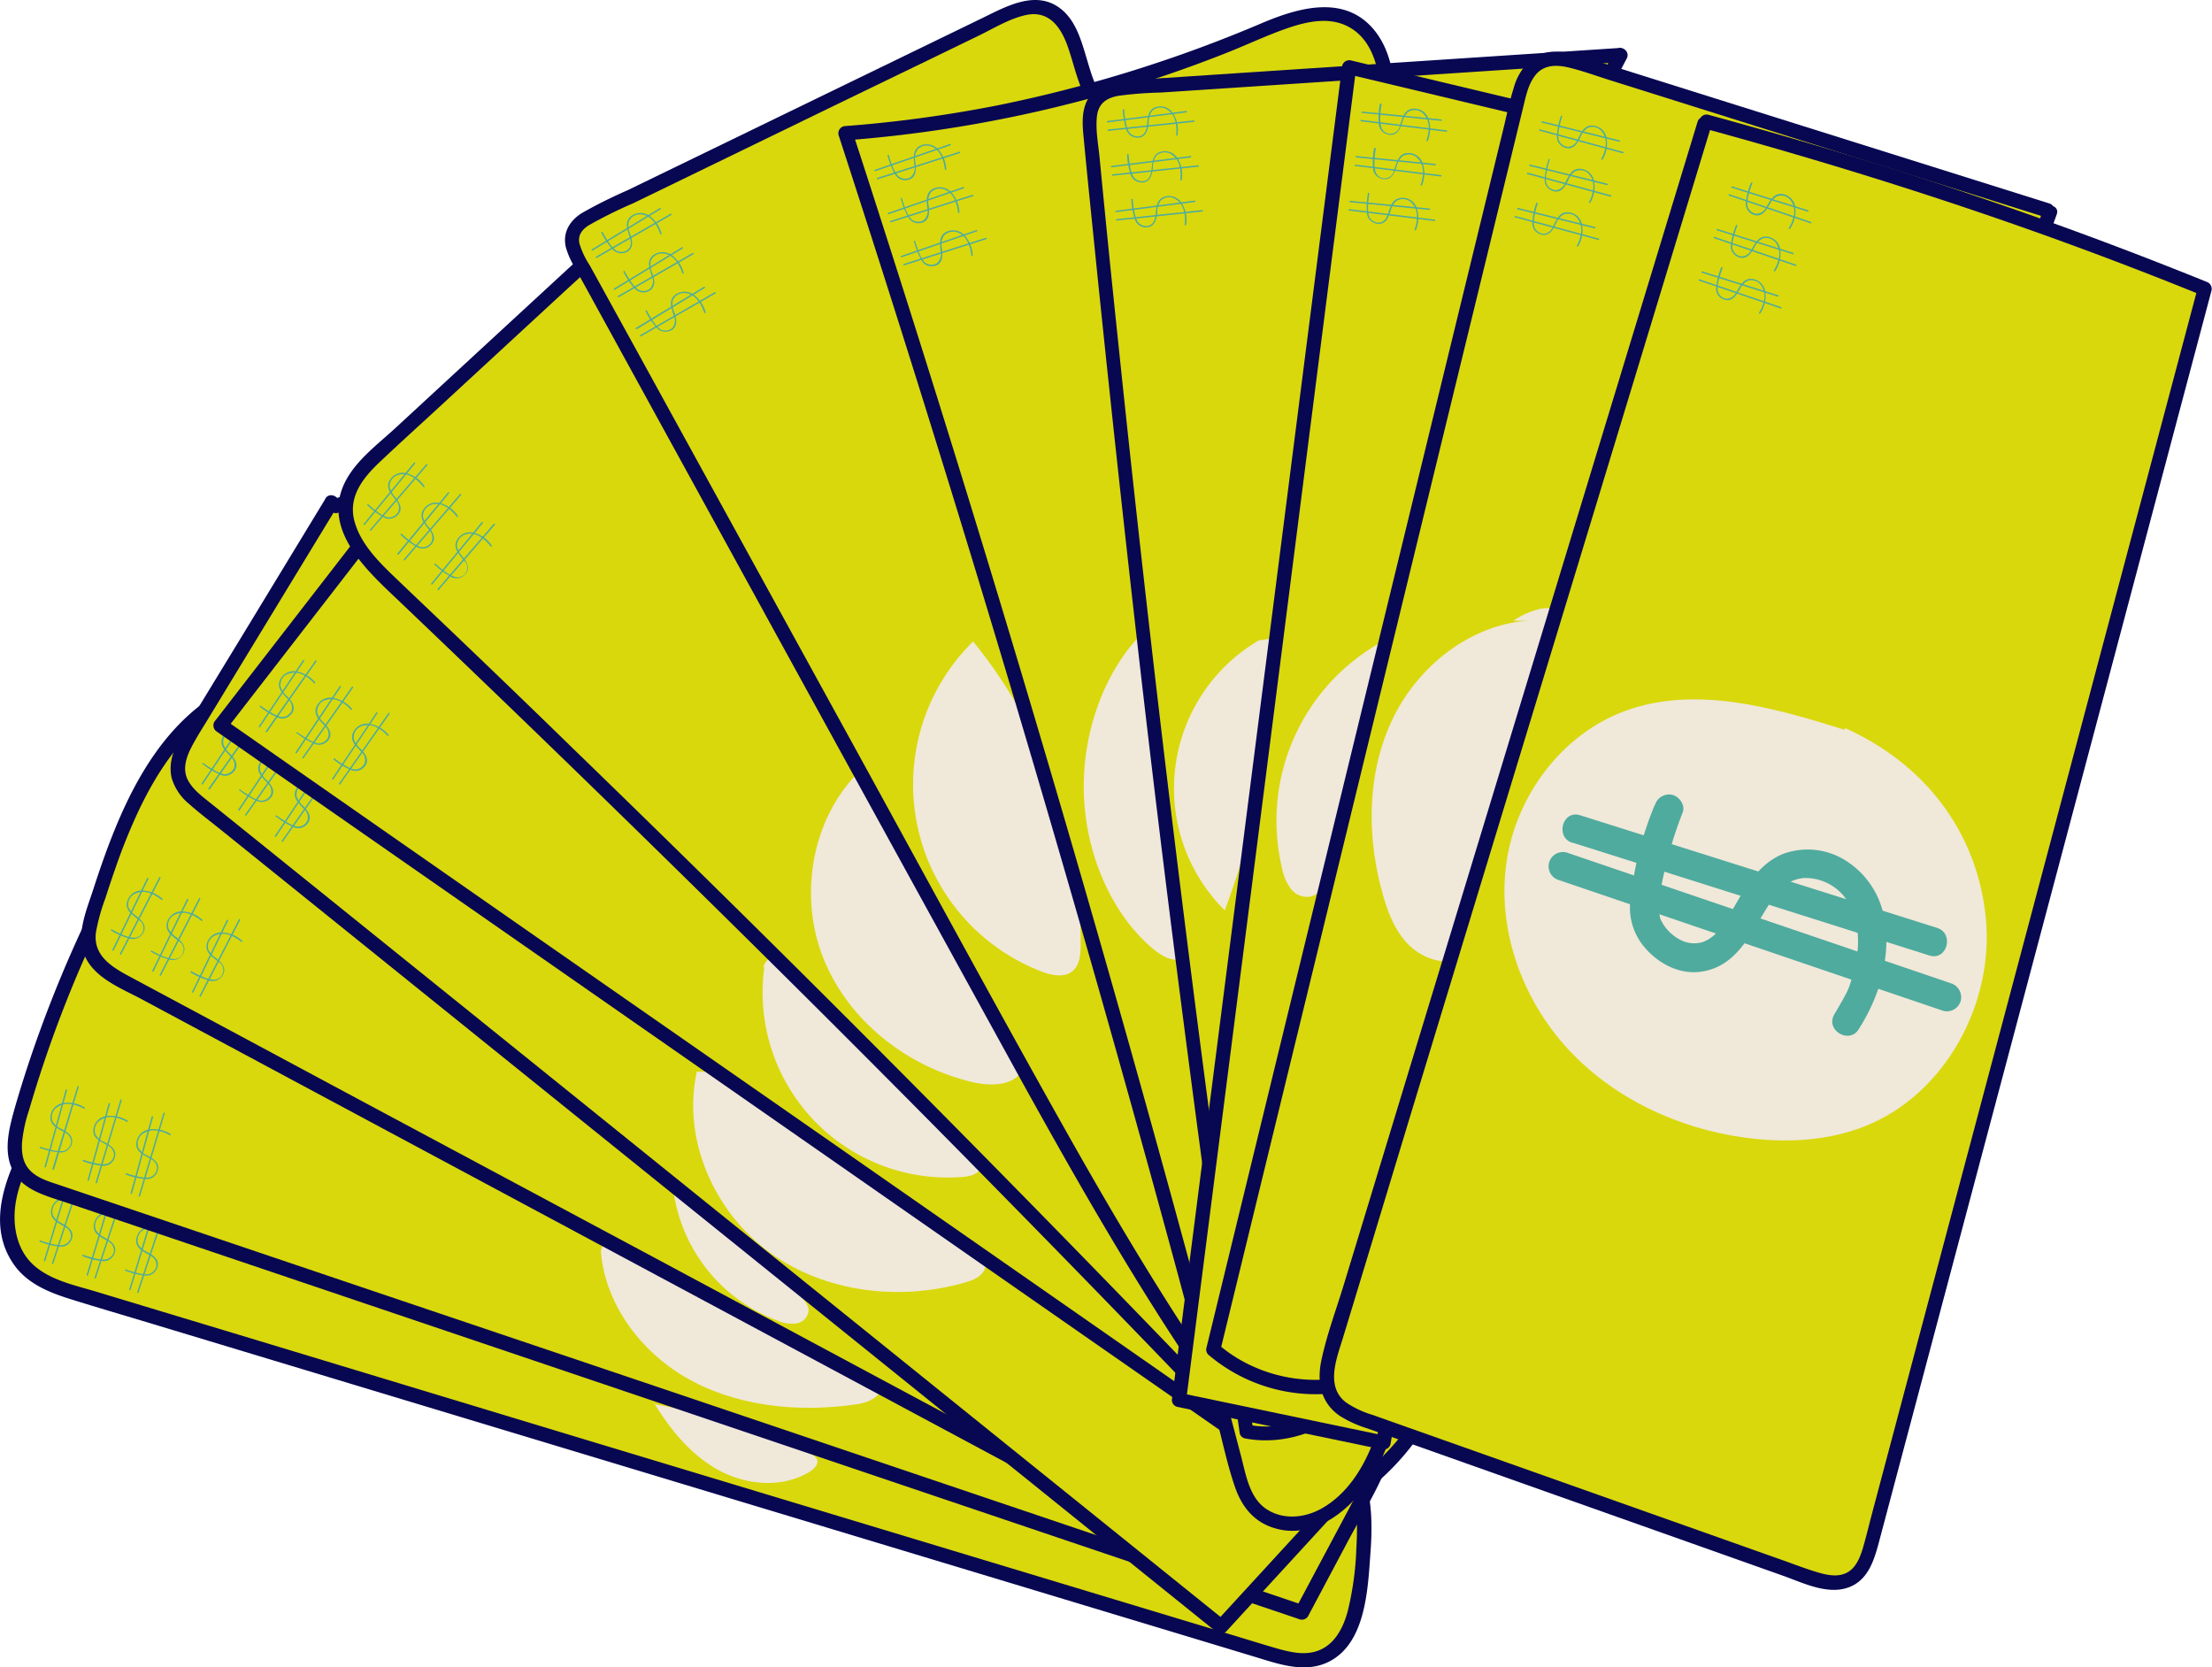 <svg xmlns="http://www.w3.org/2000/svg" viewBox="0 0 463.64 349.42"><defs><style>.cls-1{fill:#d9d80c;}.cls-2{fill:#080752;}.cls-3{fill:#f0e8d9;}.cls-4{fill:#4eab9e;}</style></defs><title>Asset 13</title><g id="Layer_2" data-name="Layer 2"><g id="Money"><g id="Bills_-_Green" data-name="Bills - Green"><path class="cls-1" d="M7.93,237.12c-2.49,4.46-5,9-6,14s-.19,10.64,3.29,14.37c2.92,3.12,7.2,4.47,11.28,5.71l102.56,31,146.72,44.31c3.58,1.08,7.46,2.16,11,.88,6.1-2.22,7.73-9.94,8.43-16.4.86-8,1.65-16.43-1.73-23.71-4-8.65-13-13.71-21.37-18.21C203.51,257.65,144.19,226,79.76,209.61,65.46,206,50.33,203.14,36.08,207S8.86,223.1,9,237.85"/><path class="cls-2" d="M6.63,236.36C2,244.73-3.45,255.9,2.88,265c2.78,4,7.27,5.84,11.75,7.25,5.78,1.81,11.61,3.51,17.41,5.26l71,21.44,70.87,21.4,70.93,21.42,17.86,5.4c5.06,1.52,10.74,3.68,15.84,1.12,7.81-3.93,8.17-15.44,8.72-22.94.39-5.32.36-10.83-1.34-15.94a27.67,27.67,0,0,0-7.76-11.61,62.68,62.68,0,0,0-11.83-8.12c-4.8-2.67-9.69-5.22-14.54-7.81-20.2-10.8-40.47-21.48-61.08-31.48s-41.53-19.27-63-27.23c-10.68-4-21.49-7.6-32.43-10.8-11.12-3.26-22.42-6.43-33.93-7.93-10.7-1.39-22-1.07-32,3.41-8,3.58-15.23,9.83-19,17.8a28.38,28.38,0,0,0-2.86,12.26,1.5,1.5,0,0,0,3,0c0-8.63,4.68-16.28,11.15-21.72,7.52-6.32,17-9.1,26.76-9.45,11.29-.4,22.42,2.14,33.28,5,10.61,2.75,21.12,5.93,31.5,9.46A618.49,618.49,0,0,1,174.5,246c20,9.26,39.61,19.3,59.09,29.58q14.47,7.65,28.9,15.41c7.85,4.24,16.69,9.29,20.11,18.05,1.93,4.94,2,10.32,1.69,15.54a64,64,0,0,1-1.81,13.15c-1,3.7-3,7.53-7.08,8.51-2.64.65-5.44-.07-8-.8-2.86-.83-5.7-1.72-8.54-2.58l-68.22-20.6-68.49-20.68L54.16,281l-34-10.27c-4.54-1.37-9.86-2.43-13.39-5.83-3.31-3.19-4.17-8.14-3.52-12.54.77-5.23,3.45-9.94,6-14.49.94-1.69-1.65-3.21-2.59-1.52Z"/><path class="cls-3" d="M136.9,293.72c3.44,5.76,7.82,11.19,13.71,14.41s13.51,3.84,19.2.28c.92-.58,1.88-1.64,1.4-2.61a2.39,2.39,0,0,0-1.21-1,125.52,125.52,0,0,0-32.83-10.48"/><path class="cls-4" d="M26.27,266.33a14.67,14.67,0,0,0,4,1,2.4,2.4,0,0,0,1.64-.3,2.62,2.62,0,0,0,1.18-1.83c.16-1.52-1.31-2.25-2.42-2.89A3.6,3.6,0,0,1,29,260.83a2.51,2.51,0,0,1,.71-2.79,4,4,0,0,1,3.46-.74,7.9,7.9,0,0,1,2.43,1,.15.15,0,0,0,.15-.26,6.58,6.58,0,0,0-4.59-1,3.14,3.14,0,0,0-2.62,3.3c.2,1.56,1.81,2.12,3,2.86a2.16,2.16,0,0,1,1.24,2.11,2.19,2.19,0,0,1-1.81,1.78,7.57,7.57,0,0,1-2.45-.35,17.49,17.49,0,0,1-2.13-.66c-.18-.07-.26.22-.08.29Z"/><path class="cls-4" d="M29.05,270.89l5.62-17.14c.06-.18-.23-.26-.29-.08l-5.62,17.14c-.06.18.23.26.29.08Z"/><path class="cls-4" d="M27.38,270.32l4.82-15.93a.15.15,0,0,0-.29-.08l-4.82,15.93c-.06.18.23.26.29.08Z"/><path class="cls-4" d="M8.39,260.27a15.15,15.15,0,0,0,4,1A2.45,2.45,0,0,0,14,261a2.62,2.62,0,0,0,1.18-1.83c.16-1.52-1.31-2.26-2.41-2.89a3.68,3.68,0,0,1-1.64-1.48,2.54,2.54,0,0,1,.71-2.8,4,4,0,0,1,3.46-.73,7.9,7.9,0,0,1,2.43,1c.17.09.32-.17.15-.26a6.52,6.52,0,0,0-4.58-1,3.13,3.13,0,0,0-2.62,3.3c.2,1.56,1.8,2.12,2.95,2.86a2.15,2.15,0,0,1,1.24,2.11A2.19,2.19,0,0,1,13.05,261a7.85,7.85,0,0,1-2.45-.35A17.49,17.49,0,0,1,8.47,260c-.18-.07-.26.22-.08.29Z"/><path class="cls-4" d="M11.17,264.83l5.62-17.14a.15.15,0,0,0-.29-.08l-5.61,17.14c-.06.18.22.26.28.08Z"/><path class="cls-4" d="M9.5,264.25l4.83-15.93a.15.15,0,0,0-.29-.08L9.21,264.17a.15.15,0,0,0,.29.08Z"/><path class="cls-4" d="M17.33,263.3a14.67,14.67,0,0,0,4,1,2.39,2.39,0,0,0,1.64-.3,2.62,2.62,0,0,0,1.18-1.83c.16-1.52-1.31-2.25-2.42-2.89a3.66,3.66,0,0,1-1.63-1.48,2.52,2.52,0,0,1,.71-2.79,4,4,0,0,1,3.46-.74,7.9,7.9,0,0,1,2.43,1,.15.15,0,0,0,.15-.26,6.52,6.52,0,0,0-4.58-1,3.14,3.14,0,0,0-2.63,3.3c.2,1.56,1.81,2.12,3,2.86a2.15,2.15,0,0,1,1.24,2.11A2.19,2.19,0,0,1,22,264a7.85,7.85,0,0,1-2.45-.35,17.49,17.49,0,0,1-2.13-.66c-.18-.07-.26.22-.08.29Z"/><path class="cls-4" d="M20.11,267.86l5.62-17.14c.06-.19-.23-.26-.29-.08l-5.62,17.14c-.06.18.23.26.29.08Z"/><path class="cls-4" d="M18.44,267.29l4.82-15.94c.06-.18-.23-.26-.29-.08l-4.82,15.94c-.06.18.23.26.29.08Z"/><path class="cls-1" d="M22.67,186.84A262.26,262.26,0,0,0,4.25,233.62c-1.19,4.14-2.12,9.06.64,12.37,1.59,1.91,4.08,2.79,6.44,3.59L272.88,338l14.66-27.56c1.29-2.43,2.62-5,2.37-7.78-.41-4.55-4.86-7.5-8.86-9.73-60.42-33.72-124-61.29-187.53-88.8-22.41-9.72-46.06-19.64-70.38-17.26"/><path class="cls-2" d="M21.37,186.09A268.53,268.53,0,0,0,8.24,216.41q-2.78,7.68-5.06,15.52C2,236.14.62,241,2.59,245.15c2.08,4.41,7.39,5.56,11.59,7l16.75,5.66,33.5,11.32,66.47,22.46,66.74,22.55,66.74,22.55,8.11,2.74a1.51,1.51,0,0,0,1.69-.69l8.26-15.54c2.63-4.95,5.66-9.85,7.86-15,1.89-4.45,1.21-8.8-2.27-12.21s-7.91-5.32-12-7.55c-19.67-10.82-39.68-21-59.89-30.78S175.53,238.49,155,229.35s-41.11-18.07-61.72-27c-19.73-8.54-40.38-17.27-62.25-17.4q-4,0-7.91.36c-1.9.18-1.92,3.18,0,3,21.51-2,42.29,5.45,61.78,13.68C105,210.5,125,219.33,145,228.16s39.84,17.83,59.55,27.2,39.38,19.17,58.69,29.5q7.13,3.81,14.19,7.72c3.6,2,8.27,4,10.29,7.83,1.19,2.24.71,4.68-.29,6.89-1.13,2.51-2.55,4.91-3.84,7.34l-8,15-4,7.51,1.69-.69-65.11-22-65.12-22L77.66,270.41l-65.12-22c-2.13-.72-4.51-1.37-6.15-3s-1.9-3.81-1.77-5.95a30.5,30.5,0,0,1,1.45-6.73c.78-2.66,1.59-5.3,2.45-7.93a259.7,259.7,0,0,1,11.91-30c1.14-2.43,2.32-4.83,3.53-7.22.88-1.72-1.71-3.24-2.59-1.51Z"/><path class="cls-3" d="M125.94,262.24c.91,11.65,9.07,22,19.43,27.37S168,296,179.53,294.34c2.38-.33,5.4-1.57,5.14-4-.15-1.32-1.3-2.26-2.37-3a172,172,0,0,0-55.87-26.72"/><path class="cls-4" d="M26.45,246.22a15,15,0,0,0,4,.9,2.36,2.36,0,0,0,1.71-.43,2.61,2.61,0,0,0,1-1.79c.11-1.51-1.38-2.21-2.49-2.81A3.5,3.5,0,0,1,29,240.55a2.55,2.55,0,0,1,.68-2.71,4,4,0,0,1,3.43-.82,7.68,7.68,0,0,1,2.46.91c.17.09.33-.17.16-.26a6.61,6.61,0,0,0-4.54-.92,3.15,3.15,0,0,0-2.62,3.38c.24,1.51,1.78,2.05,2.93,2.73a2.31,2.31,0,0,1,1.41,1.9,2.17,2.17,0,0,1-1.74,2.05,7.47,7.47,0,0,1-2.44-.26,18.94,18.94,0,0,1-2.2-.62c-.18-.07-.26.22-.08.29Z"/><path class="cls-4" d="M29.36,250.71l5.16-17.28a.15.15,0,1,0-.28-.08l-5.17,17.28c-.06.18.23.26.29.08Z"/><path class="cls-4" d="M27.67,250.18l4.41-16.05a.15.15,0,0,0-.29-.08l-4.41,16a.15.15,0,0,0,.29.08Z"/><path class="cls-4" d="M8.42,240.62a14.64,14.64,0,0,0,4,.9,2.27,2.27,0,0,0,1.71-.43,2.53,2.53,0,0,0,1-1.79c.11-1.51-1.38-2.2-2.49-2.81A3.41,3.41,0,0,1,11,235a2.54,2.54,0,0,1,.68-2.7,4,4,0,0,1,3.43-.83,7.92,7.92,0,0,1,2.46.91c.18.09.33-.17.16-.26a6.59,6.59,0,0,0-4.54-.91,3.14,3.14,0,0,0-2.62,3.37c.24,1.51,1.78,2.06,2.93,2.73a2.3,2.3,0,0,1,1.41,1.9,2.18,2.18,0,0,1-1.73,2.06A7.51,7.51,0,0,1,10.7,241a17.15,17.15,0,0,1-2.2-.62c-.18-.06-.26.23-.08.29Z"/><path class="cls-4" d="M11.33,245.11l5.17-17.28a.15.15,0,0,0-.29-.08L11,245a.15.15,0,0,0,.29.08Z"/><path class="cls-4" d="M9.64,244.58l4.41-16.05a.15.15,0,0,0-.29-.08L9.35,244.5a.15.15,0,0,0,.29.08Z"/><path class="cls-4" d="M17.44,243.42a14.57,14.57,0,0,0,4,.9,2.38,2.38,0,0,0,1.72-.43,2.54,2.54,0,0,0,1-1.79c.11-1.51-1.37-2.2-2.49-2.81A3.48,3.48,0,0,1,20,237.75a2.54,2.54,0,0,1,.68-2.71,4,4,0,0,1,3.43-.82,7.77,7.77,0,0,1,2.46.91c.17.09.32-.17.15-.26a6.65,6.65,0,0,0-4.54-.92,3.14,3.14,0,0,0-2.61,3.38c.23,1.51,1.78,2,2.93,2.73A2.33,2.33,0,0,1,23.9,242,2.2,2.2,0,0,1,22.16,244a7.48,7.48,0,0,1-2.44-.27,16.7,16.7,0,0,1-2.2-.62c-.18-.06-.26.23-.08.29Z"/><path class="cls-4" d="M20.34,247.91l5.17-17.28c.06-.18-.23-.26-.29-.08l-5.17,17.28a.15.15,0,0,0,.29.08Z"/><path class="cls-4" d="M18.65,247.38l4.41-16a.15.15,0,0,0-.29-.08L18.36,247.3a.15.15,0,0,0,.29.08Z"/><path class="cls-1" d="M48.63,145.35c-16.45,8.46-23.41,27.89-28.93,45.54-.84,2.68-1.68,5.57-.8,8.23,1.08,3.25,4.34,5.16,7.36,6.77L261.05,331.75c4.73-4.85,9.51-9.77,12.83-15.67s5.07-13,3.28-19.53c-1.87-6.82-7.21-12.05-12.5-16.74a305.86,305.86,0,0,0-71.81-47.49c-21.72-10.3-44.6-18-66.38-28.22s-42.82-23.26-57.83-42c-5.76-7.2-11.37-15.74-20.32-18"/><path class="cls-2" d="M47.87,144.06c-16,8.32-23.11,26.27-28.36,42.47-1.45,4.49-3.84,9.81-1.47,14.38,2.22,4.28,7.55,6.33,11.56,8.47l31.85,17.08,63.7,34.14,63.7,34.15,63.71,34.15,7.73,4.15a1.54,1.54,0,0,0,1.82-.24c7.28-7.47,15-15.61,16.86-26.3A23.34,23.34,0,0,0,277,292c-2.19-4.41-5.66-8.08-9.24-11.39a293.62,293.62,0,0,0-52.17-38c-19.61-11.34-40.5-19.76-61.45-28.23-19.93-8.06-39.87-16.57-57.64-28.84a129.43,129.43,0,0,1-22.91-19.92c-6.09-6.81-10.9-15.43-18.83-20.35a21.92,21.92,0,0,0-6-2.58,1.5,1.5,0,0,0-.79,2.9c8.78,2.27,14.1,10.59,19.42,17.27a121.28,121.28,0,0,0,21,20.46c16.4,12.65,35.18,21.59,54.2,29.54,20.69,8.66,41.77,16.36,61.63,26.89A304.4,304.4,0,0,1,257,275.17c3.83,3.21,7.69,6.44,11.2,10s6.44,7.42,7.64,12.19c2.61,10.44-3.87,20.37-10.54,27.75-1.72,1.9-3.51,3.74-5.3,5.57l1.82-.23L199.47,297l-62.34-33.42L75,230.33,43.85,213.62l-15.47-8.29c-4-2.16-8.94-4.47-8.28-9.85a40.5,40.5,0,0,1,2-7.24c.66-2.07,1.34-4.12,2.06-6.17a120.32,120.32,0,0,1,4.95-12.26c3.57-7.5,8.26-14.77,15-19.83a36.94,36.94,0,0,1,5.31-3.33c1.71-.89.2-3.48-1.52-2.59Z"/><path class="cls-3" d="M141.31,250.6A34,34,0,0,0,163,276.81a7.54,7.54,0,0,0,3.87.58,3,3,0,0,0,2.6-2.59c.06-1.26-.9-2.31-1.8-3.19a322.63,322.63,0,0,0-26.39-23.18"/><path class="cls-4" d="M40.05,203.89a15.35,15.35,0,0,0,3.72,1.61,2.51,2.51,0,0,0,1.58,0,2.67,2.67,0,0,0,1.51-1.44c.57-1.43-.62-2.48-1.62-3.28a4.62,4.62,0,0,1-1.53-1.67,2.43,2.43,0,0,1,.82-2.71,3.84,3.84,0,0,1,3.6-.41,7.77,7.77,0,0,1,2.41,1.4c.15.12.36-.09.21-.21a6.53,6.53,0,0,0-4.32-1.74,3.12,3.12,0,0,0-3.17,2.91c0,1.52,1.44,2.31,2.45,3.2a2,2,0,0,1-1.08,3.78,7.44,7.44,0,0,1-2.46-.74,18.06,18.06,0,0,1-2-1,.15.15,0,0,0-.15.26Z"/><path class="cls-4" d="M42.09,208.85l8.24-16c.09-.17-.17-.32-.26-.15l-8.24,16c-.09.17.17.32.26.15Z"/><path class="cls-4" d="M40.52,208l7.28-15c.08-.17-.18-.33-.26-.15l-7.28,15c-.08.17.18.33.26.15Z"/><path class="cls-4" d="M23.35,195.09a15.32,15.32,0,0,0,3.72,1.6,2.51,2.51,0,0,0,1.58,0,2.63,2.63,0,0,0,1.51-1.45c.57-1.43-.61-2.47-1.62-3.27A4.62,4.62,0,0,1,27,190.33a2.43,2.43,0,0,1,.82-2.71,3.81,3.81,0,0,1,3.6-.41,7.74,7.74,0,0,1,2.41,1.39c.15.12.36-.09.21-.21a6.56,6.56,0,0,0-4.32-1.74,3.14,3.14,0,0,0-3.17,2.91c0,1.53,1.45,2.32,2.45,3.21a2,2,0,0,1-1.08,3.77,7.42,7.42,0,0,1-2.46-.73,19,19,0,0,1-2-1c-.16-.1-.32.16-.15.26Z"/><path class="cls-4" d="M25.39,200.05l8.24-16c.09-.18-.17-.33-.25-.16l-8.25,16c-.09.18.17.33.26.16Z"/><path class="cls-4" d="M23.82,199.22l7.28-15c.09-.18-.17-.33-.26-.16l-7.28,15c-.08.17.18.32.26.15Z"/><path class="cls-4" d="M31.7,199.49a15.35,15.35,0,0,0,3.72,1.61,2.51,2.51,0,0,0,1.58,0,2.67,2.67,0,0,0,1.51-1.44c.57-1.44-.62-2.48-1.62-3.28a4.62,4.62,0,0,1-1.53-1.67,2.43,2.43,0,0,1,.82-2.71,3.81,3.81,0,0,1,3.6-.41,7.57,7.57,0,0,1,2.41,1.4c.15.12.36-.1.21-.22a6.58,6.58,0,0,0-4.32-1.74A3.14,3.14,0,0,0,34.91,194c0,1.53,1.45,2.32,2.45,3.21A2,2,0,0,1,36.28,201a7.44,7.44,0,0,1-2.46-.74,18.06,18.06,0,0,1-2-1,.15.15,0,0,0-.15.26Z"/><path class="cls-4" d="M33.74,204.45l8.24-16c.09-.17-.17-.32-.26-.15l-8.24,16c-.09.17.17.32.26.15Z"/><path class="cls-4" d="M32.17,203.62l7.28-15c.08-.18-.17-.33-.26-.15l-7.28,15c-.08.17.18.32.26.15Z"/><path class="cls-1" d="M69.48,105.33l-29.3,48.16c-1.72,2.83-3.5,6-2.69,9.25.66,2.6,2.86,4.46,4.94,6.13q106.77,86,213.55,172l30.6-33.33-135.81-161c-10.34-12.26-20.9-24.71-34.45-33.29s-30.81-12.8-45.85-7.24"/><path class="cls-2" d="M68.19,104.57l-18,29.62L41.22,148.9C38.7,153,34.74,158,36,163.14a11.15,11.15,0,0,0,3.56,5.3c2,1.8,4.16,3.42,6.25,5.1l13.42,10.81,27.22,21.93,53.87,43.41,53.88,43.4,54.06,43.56,6.61,5.32a1.54,1.54,0,0,0,2.13,0l30.6-33.33a1.56,1.56,0,0,0,0-2.13l-41-48.64-41-48.64-41-48.64c-6.48-7.68-12.88-15.43-19.48-23A156.18,156.18,0,0,0,125.44,118c-13.61-11-31.3-18.57-49-15.18a41,41,0,0,0-6.33,1.75c-1.8.65-1,3.55.8,2.89,16.92-6.15,35.39.07,49.33,10.26,7.36,5.38,13.8,11.92,19.86,18.69,6.51,7.26,12.69,14.81,19,22.26l40.55,48.07L240,254.65l40.55,48.07,5,5.92v-2.13l-30.61,33.34H257l-53.29-42.93L150.46,254,97.37,211.21l-53.1-42.77c-1.76-1.42-3.77-2.85-4.86-4.88-1.2-2.23-.42-4.72.65-6.83,1.23-2.4,2.74-4.66,4.14-7l4.53-7.46,17.64-29,4.41-7.25c1-1.65-1.59-3.16-2.59-1.51Z"/><path class="cls-3" d="M146,224.9c-3,14,3.74,29.18,15.31,37.59s27.23,10.28,41,6.31c1.56-.46,3.27-1.11,4-2.58,1.25-2.57-1.32-5.28-3.61-7l-31.64-23.57c-7.49-5.58-15.83-11.43-25.16-11"/><path class="cls-4" d="M57.94,171.21a15.71,15.71,0,0,0,3.42,2.08,2.72,2.72,0,0,0,1.5.29,2.65,2.65,0,0,0,1.74-1.13c.85-1.29-.08-2.53-1-3.47a5,5,0,0,1-1.4-2,2.43,2.43,0,0,1,1.26-2.63,3.92,3.92,0,0,1,3.67.2,7.93,7.93,0,0,1,2.08,1.66c.13.14.34-.08.21-.22a6.6,6.6,0,0,0-4-2.28,3.15,3.15,0,0,0-3.6,2.36c-.27,1.49,1,2.5,1.89,3.5a2.3,2.3,0,0,1,.74,2.33,2.17,2.17,0,0,1-2.24,1.35,6.85,6.85,0,0,1-2.19-1,16.61,16.61,0,0,1-2-1.31c-.15-.11-.36.1-.21.22Z"/><path class="cls-4" d="M59.31,176.39l10.35-14.77c.11-.16-.15-.31-.26-.15L59.05,176.24c-.11.16.15.31.26.15Z"/><path class="cls-4" d="M57.87,175.36l9.24-13.85c.11-.16-.15-.31-.25-.15l-9.25,13.85c-.11.16.15.31.26.15Z"/><path class="cls-4" d="M42.59,160.22A15.78,15.78,0,0,0,46,162.3a2.67,2.67,0,0,0,1.49.29,2.63,2.63,0,0,0,1.74-1.13c.85-1.29-.08-2.53-1-3.47a5,5,0,0,1-1.4-2,2.43,2.43,0,0,1,1.26-2.63,3.94,3.94,0,0,1,3.68.2,7.72,7.72,0,0,1,2.07,1.66c.13.14.34-.08.21-.22a6.6,6.6,0,0,0-4-2.28,3.15,3.15,0,0,0-3.6,2.36c-.27,1.49,1,2.5,1.89,3.5a2.3,2.3,0,0,1,.74,2.33,2.17,2.17,0,0,1-2.24,1.35,6.85,6.85,0,0,1-2.19-1,16.61,16.61,0,0,1-2-1.31c-.15-.11-.36.1-.21.22Z"/><path class="cls-4" d="M44,165.4l10.35-14.77c.11-.16-.15-.31-.26-.15L43.7,165.25c-.11.16.15.31.26.15Z"/><path class="cls-4" d="M42.52,164.37l9.25-13.85c.1-.16-.16-.31-.26-.15l-9.25,13.85c-.1.16.16.31.26.15Z"/><path class="cls-4" d="M50.27,165.71a15.37,15.37,0,0,0,3.42,2.09,2.62,2.62,0,0,0,1.5.28A2.68,2.68,0,0,0,56.93,167c.84-1.29-.08-2.53-1-3.46a5.06,5.06,0,0,1-1.4-2,2.44,2.44,0,0,1,1.26-2.63,3.94,3.94,0,0,1,3.68.19,7.92,7.92,0,0,1,2.07,1.66.15.15,0,0,0,.22-.21,6.67,6.67,0,0,0-4-2.29,3.16,3.16,0,0,0-3.6,2.36c-.26,1.5,1,2.51,1.9,3.5a2.35,2.35,0,0,1,.74,2.34,2.22,2.22,0,0,1-2.25,1.35,7,7,0,0,1-2.18-1,17.47,17.47,0,0,1-2-1.31c-.15-.12-.37.09-.21.21Z"/><path class="cls-4" d="M51.64,170.9,62,156.13c.11-.16-.15-.31-.26-.16L51.38,170.75c-.11.15.15.3.26.15Z"/><path class="cls-4" d="M50.2,169.86,59.44,156c.11-.16-.15-.31-.26-.15l-9.24,13.84c-.11.16.15.31.26.15Z"/><path class="cls-1" d="M78.68,110.13,46.21,152.06l227.1,158.18c1.93,1.35,4,2.74,6.34,2.93,3.86.3,7.11-2.66,9.84-5.41,5-5.09,10.41-10.95,10.44-18.11,0-6.63-4.57-12.27-9.05-17.17-49-53.59-112.25-91.81-175.65-127.23-15-8.38-31.6-18.61-35.2-35.42"/><path class="cls-2" d="M77.62,109.07,45.15,151a1.53,1.53,0,0,0,.3,2.35L99.52,191l54.28,37.8,54.08,37.67L262,304.15l6.86,4.78c2,1.42,4,3,6.21,4.21a10.07,10.07,0,0,0,6.39,1.45,12.19,12.19,0,0,0,5.65-2.62,52.79,52.79,0,0,0,9.26-9.57c2.69-3.48,4.81-7.47,5.08-11.94.56-9.33-7.22-16.71-13.07-22.94q-9.85-10.47-20.44-20.22a509,509,0,0,0-44.41-36.38c-15.52-11.39-31.58-22-47.94-32.19s-33.07-19.86-49.87-29.34c-7.59-4.28-15.34-8.34-22.59-13.18-6.57-4.38-13-9.56-17.23-16.28a32.19,32.19,0,0,1-4.37-10.5c-.42-1.88-3.31-1.08-2.9.8,3.52,15.93,17.94,26,31.2,33.65,7.89,4.58,15.92,9,23.85,13.48q12.47,7.11,24.8,14.47c16.3,9.73,32.36,19.86,48,30.63A561.45,561.45,0,0,1,251.71,237q10.86,9.22,21.13,19.13a272.21,272.21,0,0,1,19.48,20.28c2.79,3.32,5.49,7.22,6,11.64s-1.35,8.42-3.87,11.88a49.4,49.4,0,0,1-4.33,5,47.06,47.06,0,0,1-4.72,4.54c-1.63,1.27-3.63,2.41-5.77,2.19s-4.2-1.76-6-3L220.2,271.43,166.76,234.2,113.31,197,59.86,159.74l-12.89-9,.3,2.36,32.47-41.93c1.17-1.51-.94-3.65-2.12-2.12Z"/><path class="cls-3" d="M160.25,202.37a38.81,38.81,0,0,0,41.59,44.31c1.55-.13,3.42-.61,3.83-2.11.34-1.24-.53-2.46-1.35-3.45Q189,222.6,172.87,204.82c-1.83-2-3.81-4.11-6.43-4.87s-6,.44-6.58,3.1"/><path class="cls-4" d="M69.94,159.21a15.71,15.71,0,0,0,3.42,2.08,2.72,2.72,0,0,0,1.5.29,2.65,2.65,0,0,0,1.74-1.13c.85-1.29-.08-2.53-1-3.47a5,5,0,0,1-1.4-2,2.43,2.43,0,0,1,1.26-2.63,3.92,3.92,0,0,1,3.67.2,7.93,7.93,0,0,1,2.08,1.66c.13.14.34-.08.21-.22a6.6,6.6,0,0,0-4-2.28,3.15,3.15,0,0,0-3.6,2.36c-.27,1.49,1,2.5,1.89,3.5a2.3,2.3,0,0,1,.74,2.33,2.17,2.17,0,0,1-2.24,1.35,6.85,6.85,0,0,1-2.19-1A16.61,16.61,0,0,1,70.15,159c-.15-.11-.36.1-.21.22Z"/><path class="cls-4" d="M71.31,164.39l10.35-14.77c.11-.16-.15-.31-.26-.15L71.05,164.24c-.11.16.15.31.26.15Z"/><path class="cls-4" d="M69.87,163.36l9.24-13.85c.11-.16-.15-.31-.25-.15l-9.25,13.85c-.11.16.15.31.26.15Z"/><path class="cls-4" d="M54.59,148.22A15.78,15.78,0,0,0,58,150.3a2.67,2.67,0,0,0,1.49.29,2.63,2.63,0,0,0,1.74-1.13c.85-1.29-.08-2.53-1-3.47a5,5,0,0,1-1.4-2,2.43,2.43,0,0,1,1.26-2.63,3.94,3.94,0,0,1,3.68.2,7.72,7.72,0,0,1,2.07,1.66c.13.14.34-.08.21-.22a6.6,6.6,0,0,0-3.95-2.28,3.15,3.15,0,0,0-3.6,2.36c-.27,1.49,1,2.5,1.89,3.5a2.3,2.3,0,0,1,.74,2.33,2.17,2.17,0,0,1-2.24,1.35,6.85,6.85,0,0,1-2.19-1,16.61,16.61,0,0,1-2-1.31c-.15-.11-.36.1-.21.22Z"/><path class="cls-4" d="M56,153.4l10.35-14.77c.11-.16-.15-.31-.26-.15L55.7,153.25c-.11.16.15.31.26.15Z"/><path class="cls-4" d="M54.52,152.37l9.25-13.85c.1-.16-.16-.31-.26-.15l-9.25,13.85c-.1.16.16.31.26.15Z"/><path class="cls-4" d="M62.27,153.71a15.37,15.37,0,0,0,3.42,2.09,2.62,2.62,0,0,0,1.5.28A2.68,2.68,0,0,0,68.93,155c.84-1.29-.08-2.53-1-3.46a5.06,5.06,0,0,1-1.4-2,2.44,2.44,0,0,1,1.26-2.63,3.94,3.94,0,0,1,3.68.19,7.92,7.92,0,0,1,2.07,1.66.15.15,0,0,0,.22-.21,6.67,6.67,0,0,0-4-2.29,3.16,3.16,0,0,0-3.6,2.36c-.26,1.5,1,2.51,1.9,3.5a2.35,2.35,0,0,1,.74,2.34,2.22,2.22,0,0,1-2.25,1.35,7,7,0,0,1-2.18-1,17.47,17.47,0,0,1-2-1.31c-.15-.12-.37.09-.21.21Z"/><path class="cls-4" d="M63.64,158.9,74,144.13c.11-.16-.15-.31-.26-.16L63.38,158.75c-.11.15.15.3.26.15Z"/><path class="cls-4" d="M62.2,157.86,71.44,144c.11-.16-.15-.31-.26-.15l-9.24,13.84c-.11.16.15.31.26.15Z"/><path class="cls-1" d="M124.11,53.71,79.58,94.81c-2.89,2.66-5.92,5.56-6.84,9.38-1.65,6.81,3.9,13,9,17.88q95.21,90.56,185.89,185.71c3.55-4.64,9.1-7.19,14-10.37s9.63-7.85,9.78-13.69c.09-3.43-1.44-6.67-2.95-9.74a798,798,0,0,0-162-222"/><path class="cls-2" d="M123.05,52.65,96.1,77.51,82.82,89.77c-3.69,3.4-8.3,6.79-10.56,11.4-4.94,10.12,5.09,18.81,11.65,25.06q12.81,12.21,25.55,24.5,25.65,24.77,51,49.87t50.3,50.54q25,25.44,49.62,51.2,3.11,3.26,6.2,6.5a1.51,1.51,0,0,0,2.12,0c6-7.7,16.89-9.67,22.11-18.27,2.78-4.57,2.41-9.5.37-14.29s-4.68-9.63-7.11-14.37q-14.57-28.47-31.39-55.69t-35.9-53.16q-18.92-25.74-39.84-49.92T133.17,56.53q-2.85-2.81-5.73-5.58c-1.39-1.34-3.52.78-2.12,2.12Q148,75,168.94,98.58t39.92,48.86q19,25.2,35.89,51.83t31.58,54.31q3.69,7,7.24,14,1.8,3.57,3.56,7.15a24.11,24.11,0,0,1,2.68,7.42c.59,4.86-2.54,8.91-6.08,11.86-3.7,3.08-8.18,5.06-12.06,7.9a25.67,25.67,0,0,0-5.12,4.81h2.12q-24.26-25.46-48.84-50.58t-49.32-49.76q-24.82-24.7-50-49.1Q107.92,145,95.23,132.89c-4.24-4.06-8.51-8.09-12.75-12.16-3.35-3.22-7-6.94-8.21-11.58-1.3-5,1.75-8.91,5.17-12.16,4.21-4,8.53-7.89,12.8-11.83l26.38-24.35,6.55-6c1.43-1.31-.7-3.43-2.12-2.12Z"/><path class="cls-3" d="M180.58,161.26c-10.3,9.72-13.25,26-8.14,39.23s17.47,23,31.26,26.29c3.78.9,8.6.93,10.57-2.42,1.55-2.61.49-5.93-.65-8.74A225,225,0,0,0,181,159.93"/><path class="cls-4" d="M91.12,118.36a15.29,15.29,0,0,0,3.19,2.41,2.39,2.39,0,0,0,3.3-.52c1-1.18.2-2.48-.59-3.5a5.21,5.21,0,0,1-1.23-2.15,2.46,2.46,0,0,1,1.64-2.53c2.16-.84,4.2.9,5.43,2.48.12.15.33-.06.21-.21a6.46,6.46,0,0,0-3.79-2.68,3.14,3.14,0,0,0-3.69,1.91c-.51,1.53.76,2.7,1.55,3.84a2,2,0,0,1-2,3.43,7.41,7.41,0,0,1-2.07-1.2,18.12,18.12,0,0,1-1.79-1.49c-.14-.13-.35.08-.21.21Z"/><path class="cls-4" d="M91.94,123.67,103.71,110c.13-.15-.08-.36-.21-.22L91.72,123.45c-.12.15.09.36.22.22Z"/><path class="cls-4" d="M90.61,122.49l10.58-12.84c.13-.15-.08-.37-.21-.22L90.4,122.28c-.13.15.09.36.21.21Z"/><path class="cls-4" d="M77,105.89a15.55,15.55,0,0,0,3.19,2.41,2.43,2.43,0,0,0,3.31-.52c1-1.19.19-2.49-.6-3.51a5,5,0,0,1-1.22-2.14,2.44,2.44,0,0,1,1.63-2.53c2.16-.85,4.2.9,5.43,2.48.12.15.33-.07.21-.22a6.54,6.54,0,0,0-3.79-2.68,3.16,3.16,0,0,0-3.69,1.91c-.51,1.53.76,2.71,1.56,3.84a2.22,2.22,0,0,1,.37,2.47,2.2,2.2,0,0,1-2.33,1,7.46,7.46,0,0,1-2.06-1.2,17.24,17.24,0,0,1-1.8-1.5.15.15,0,0,0-.21.22Z"/><path class="cls-4" d="M77.77,111.19,89.55,97.53c.12-.14-.09-.36-.22-.21L77.56,111c-.13.14.08.36.21.21Z"/><path class="cls-4" d="M76.44,110,87,97.17c.12-.15-.09-.36-.22-.21L76.23,109.81c-.12.14.09.36.21.21Z"/><path class="cls-4" d="M84,112.12a15.4,15.4,0,0,0,3.2,2.42,2.41,2.41,0,0,0,3.3-.53c1-1.18.2-2.48-.59-3.5a5.13,5.13,0,0,1-1.23-2.14,2.47,2.47,0,0,1,1.63-2.54c2.17-.84,4.2.9,5.43,2.48.12.16.33-.06.22-.21a6.57,6.57,0,0,0-3.8-2.68,3.16,3.16,0,0,0-3.69,1.91c-.5,1.53.76,2.71,1.56,3.84a2.22,2.22,0,0,1,.37,2.47,2.18,2.18,0,0,1-2.33,1A7,7,0,0,1,86,113.4a17,17,0,0,1-1.79-1.49c-.14-.13-.36.08-.22.21Z"/><path class="cls-4" d="M84.85,117.43l11.78-13.66c.12-.15-.09-.36-.21-.21L84.64,117.22c-.13.14.09.35.21.21Z"/><path class="cls-4" d="M83.52,116.26l10.59-12.85c.12-.15-.09-.36-.21-.21L83.31,116c-.12.15.09.36.21.22Z"/><path class="cls-1" d="M233,24.09c-8.13-4.44-5.37-20.19-14.35-22.43-3.12-.78-6.32.66-9.21,2.07L124.59,44.92c-1.88.91-3.94,2-4.56,4s.41,4,1.4,5.82l86.42,157.3c18.18,33.1,36.47,66.35,59.62,96.19,9.24-5.17,19.55-11.88,20.71-22.4.58-5.36-1.42-10.61-3.34-15.64A823.47,823.47,0,0,1,232,21.57"/><path class="cls-2" d="M233.75,22.79c-3.64-2.08-4.79-6.59-5.92-10.33s-2.24-8-5.4-10.54c-5.16-4.17-11.45-.61-16.5,1.85l-21.22,10.3L142,34.8l-10.47,5.08A102.93,102.93,0,0,0,122,44.63c-2.58,1.61-4.11,4.08-3.4,7.18a16.93,16.93,0,0,0,1.88,4.24q1.47,2.69,2.95,5.37L168.8,144.1q22.57,41.1,45.17,82.19c14.14,25.55,28.74,51,46,74.54q3.15,4.28,6.4,8.48a1.51,1.51,0,0,0,1.82.23c6.72-3.76,13.75-8,18.11-14.57a20.09,20.09,0,0,0,3.45-10.84c.06-5.18-1.89-10.1-3.7-14.86Q275.13,240.53,266.36,211T251,151.49q-6.57-30.18-10.88-60.8t-6.25-61.34c-.17-2.59-.32-5.19-.46-7.78-.11-1.92-3.11-1.93-3,0Q232.1,51.84,236,81.93t10,59.91q6.08,29.7,14.31,58.9t18.6,57.69c1.75,4.8,3.59,9.56,5.36,14.35,1.71,4.61,3.31,9.62,2.2,14.57C284.72,295,278,300.13,271.69,304c-1.63,1-3.3,2-5,2.92l1.82.24c-17.48-22.57-32.19-47.11-46.15-72-14.65-26.11-28.91-52.45-43.32-78.69l-44.39-80.8L123.61,55.61A17.23,17.23,0,0,1,121.44,51c-.35-1.76.61-2.92,2-3.8a95.85,95.85,0,0,1,9.31-4.61l41.33-20.07,20.66-10,10.47-5.08c3.16-1.54,6.43-3.57,9.9-4.3,4.83-1,7.29,2.63,8.7,6.64s2.11,8.08,4.32,11.6a11.69,11.69,0,0,0,4.08,4,1.5,1.5,0,0,0,1.51-2.59Z"/><path class="cls-3" d="M204.07,134.35a42,42,0,0,0,14.16,69.25c2.17.84,4.87,1.41,6.63-.1,1.45-1.26,1.63-3.41,1.65-5.33A99.8,99.8,0,0,0,204,134.5"/><path class="cls-4" d="M135.32,65.24a15.24,15.24,0,0,0,2.17,3.27,2.49,2.49,0,0,0,3.2.72c1.43-.77,1.14-2.35.71-3.63A4.35,4.35,0,0,1,141,63a2.56,2.56,0,0,1,2.49-1.58c2.22.08,3.49,2.25,4.12,4.11.06.18.35.1.29-.08a6.8,6.8,0,0,0-2.39-3.61,3.27,3.27,0,0,0-4.13.07c-1.29,1.19-.61,2.81-.16,4.23a2.36,2.36,0,0,1-.39,2.67,2.18,2.18,0,0,1-2.54.14A7.69,7.69,0,0,1,136.7,67a18,18,0,0,1-1.12-1.89c-.09-.17-.35,0-.26.15Z"/><path class="cls-4" d="M134.35,70.5l15.62-9c.16-.1,0-.36-.15-.26l-15.62,9c-.17.09,0,.35.15.25Z"/><path class="cls-4" d="M133.48,69l14.23-8.64c.16-.1,0-.36-.15-.26L133.33,68.7a.15.15,0,0,0,.15.26Z"/><path class="cls-4" d="M126.05,48.8a15.81,15.81,0,0,0,2.17,3.26,2.5,2.5,0,0,0,3.21.72c1.43-.76,1.13-2.35.7-3.63a4.32,4.32,0,0,1-.36-2.64,2.51,2.51,0,0,1,2.48-1.58c2.23.07,3.5,2.25,4.12,4.1.07.18.36.1.29-.08a6.76,6.76,0,0,0-2.39-3.6,3.25,3.25,0,0,0-4.13.06c-1.29,1.2-.6,2.82-.16,4.24.28.91.45,2-.39,2.67a2.2,2.2,0,0,1-2.54.14,7.67,7.67,0,0,1-1.61-1.93,17,17,0,0,1-1.13-1.88c-.09-.18-.35,0-.26.15Z"/><path class="cls-4" d="M125.08,54.06l15.62-9c.17-.09,0-.35-.15-.26l-15.62,9a.15.15,0,0,0,.15.26Z"/><path class="cls-4" d="M124.21,52.51l14.23-8.64c.17-.1,0-.36-.15-.26l-14.23,8.65a.15.15,0,0,0,.15.25Z"/><path class="cls-4" d="M130.68,57a15.88,15.88,0,0,0,2.17,3.27,2.52,2.52,0,0,0,3.21.72c1.43-.77,1.14-2.35.71-3.63a4.29,4.29,0,0,1-.37-2.65,2.53,2.53,0,0,1,2.49-1.58c2.22.07,3.49,2.25,4.12,4.1a.15.15,0,0,0,.29-.08,6.83,6.83,0,0,0-2.4-3.6,3.28,3.28,0,0,0-4.13.06c-1.29,1.2-.6,2.82-.16,4.24a2.32,2.32,0,0,1-.39,2.67,2.18,2.18,0,0,1-2.53.14,7.84,7.84,0,0,1-1.62-1.92,18.14,18.14,0,0,1-1.13-1.89c-.08-.17-.34,0-.26.15Z"/><path class="cls-4" d="M129.71,62.28l15.62-9a.15.15,0,0,0-.15-.26l-15.62,9c-.16.1,0,.36.15.26Z"/><path class="cls-4" d="M128.85,60.74l14.22-8.65a.15.15,0,1,0-.15-.25L128.7,60.48a.15.15,0,0,0,.15.26Z"/><path class="cls-1" d="M291.1,25.26c0-7.84-.84-17.23-7.75-20.92-6-3.19-13.2-.31-19.41,2.35a272.67,272.67,0,0,1-86.72,21.23q45.12,138.72,82.06,279.92c.78,3,1.62,6,3.69,8.28,2.84,3.06,7.59,3.86,11.59,2.68s7.33-4.07,9.86-7.39c8.54-11.22,8.7-26.49,8.49-40.59q-1.86-124.33-3.7-248.67"/><path class="cls-2" d="M292.6,25.26c0-6.69-.4-14.66-5.3-19.79-6.24-6.53-15.56-3.68-22.77-.64A286.33,286.33,0,0,1,209.9,21.92a270.53,270.53,0,0,1-32.68,4.5,1.52,1.52,0,0,0-1.45,1.9Q185.43,58,194.71,87.81q9.24,29.66,18.1,59.42t17.45,59.94q8.53,30,16.69,60.15,4,14.93,8,29.86c1.27,4.82,2.28,9.8,3.91,14.51,1.32,3.82,3.64,6.94,7.54,8.36,8.21,3,15.95-2.83,20.36-9.31,4.72-6.94,6.59-15.33,7.3-23.58.81-9.28.33-18.66.19-28l-.47-31.72-.94-63.11L291.88,101l-.94-63.43-.23-15.38c0-1.93-3-1.94-3,0l1.85,124.34q.92,61.84,1.84,123.71c.12,8.35.23,16.84-1.54,25.06-1.7,7.87-5.5,16.74-12.85,20.88-3.37,1.9-7.68,2.41-11.13.39-4-2.3-4.71-7.42-5.78-11.48q-3.84-14.64-7.77-29.27-15.87-59.1-33.2-117.79Q201.9,99.6,183.23,41.64q-2.26-7.06-4.57-14.11l-1.44,1.89a275.52,275.52,0,0,0,54-9.56A272.11,272.11,0,0,0,257.29,11c4.22-1.67,8.35-3.65,12.65-5.12,3.84-1.31,8.31-2.33,12.18-.53,7.17,3.33,7.48,13.09,7.48,19.87a1.5,1.5,0,0,0,3,0Z"/><path class="cls-3" d="M240.17,132c-8.3,7.81-13.31,20.9-13,34s5.93,25.76,14.58,32.93c2,1.66,4.6,3.06,6.74,1.67s2.73-4.81,3-7.81a183.09,183.09,0,0,0-.64-41.2A49.76,49.76,0,0,0,248,139c-1.58-3.88-4.13-7.29-7.4-8.71"/><path class="cls-4" d="M191.6,50.67a15.4,15.4,0,0,0,1.45,3.69,2.62,2.62,0,0,0,1.09,1.19,2.69,2.69,0,0,0,2,.12c1.56-.55,1.44-2.25,1.29-3.59a3.55,3.55,0,0,1,.39-2.64,2.6,2.6,0,0,1,2.62-.8c2.15.54,2.93,3,3.15,4.88,0,.19.32.19.3,0a6.79,6.79,0,0,0-1.63-4.1,3.26,3.26,0,0,0-4-.78c-1.52.85-1.25,2.56-1.11,4a2.49,2.49,0,0,1-.81,2.56,2.22,2.22,0,0,1-2.57-.26,6.77,6.77,0,0,1-1.23-2.29,17.14,17.14,0,0,1-.71-2.09.15.15,0,0,0-.29.08Z"/><path class="cls-4" d="M189.53,55.61l17.18-5.48a.15.15,0,0,0-.08-.29l-17.18,5.48c-.18.06-.1.35.08.29Z"/><path class="cls-4" d="M189,53.92l15.74-5.42c.19-.06.11-.35-.08-.28l-15.74,5.41c-.18.06-.1.35.08.29Z"/><path class="cls-4" d="M186.05,32.63a15.8,15.8,0,0,0,1.44,3.69,2.75,2.75,0,0,0,1.1,1.19,2.69,2.69,0,0,0,2,.12c1.56-.56,1.44-2.25,1.29-3.6a3.54,3.54,0,0,1,.39-2.63,2.58,2.58,0,0,1,2.62-.8c2.15.54,2.93,2.94,3.15,4.88,0,.19.32.19.3,0a6.77,6.77,0,0,0-1.63-4.1,3.26,3.26,0,0,0-3.95-.78c-1.52.85-1.25,2.56-1.11,4a2.47,2.47,0,0,1-.82,2.56,2.2,2.2,0,0,1-2.56-.25A7,7,0,0,1,187,34.64a19,19,0,0,1-.7-2.09.15.15,0,0,0-.29.08Z"/><path class="cls-4" d="M184,37.57l17.18-5.48c.18-.06.11-.35-.08-.29L183.9,37.28c-.18.06-.11.35.08.29Z"/><path class="cls-4" d="M183.46,35.88l15.74-5.42a.15.15,0,0,0-.08-.29l-15.74,5.42c-.18.06-.1.35.08.29Z"/><path class="cls-4" d="M188.83,41.65a15.8,15.8,0,0,0,1.44,3.69,2.62,2.62,0,0,0,1.09,1.19,2.72,2.72,0,0,0,2,.12c1.55-.56,1.44-2.25,1.29-3.59a3.55,3.55,0,0,1,.38-2.64,2.6,2.6,0,0,1,2.62-.8c2.15.54,2.93,2.94,3.15,4.88,0,.19.32.19.3,0a6.71,6.71,0,0,0-1.63-4.1,3.25,3.25,0,0,0-4-.78c-1.52.85-1.25,2.56-1.11,4a2.5,2.5,0,0,1-.81,2.57,2.22,2.22,0,0,1-2.56-.26,7,7,0,0,1-1.24-2.29,17.09,17.09,0,0,1-.7-2.09.15.15,0,0,0-.29.08Z"/><path class="cls-4" d="M186.75,46.59l17.19-5.48c.18-.06.1-.35-.08-.29L186.68,46.3c-.19.06-.11.35.07.29Z"/><path class="cls-4" d="M186.24,44.9,202,39.48c.18-.06.1-.35-.08-.29l-15.74,5.42c-.18.06-.11.35.08.29Z"/><path class="cls-1" d="M339.21,11.57,236.93,18.32c-2.58.17-5.44.48-7.12,2.44s-1.54,4.88-1.29,7.47q13.15,136.29,32.71,271.85c10.44,2.12,21.15-4.25,27.26-13s8.52-19.45,10.62-29.9c9.51-47.39,15-95.55,17.54-143.81,1.9-35.57,6.18-70.5,23-101.89"/><path class="cls-2" d="M339.21,10.07l-78.72,5.19L241,16.55c-4.55.3-11.09-.12-13.31,4.89-1,2.32-.8,4.91-.56,7.36q.46,4.85.94,9.69,1,9.84,2,19.67,4,38.9,8.44,77.74t9.48,77.62q5,38.7,10.49,77.32l1.38,9.64a1.45,1.45,0,0,0,1.05,1c8.69,1.66,17.28-1.83,23.69-7.66,7-6.35,10.82-15.29,13.28-24.23,2.77-10,4.46-20.44,6.28-30.69q2.93-16.44,5.25-33,4.62-32.88,7.1-66c1.61-21.1,2.08-42.31,5-63.29C324.17,56.84,329,37.13,337.57,19c1.07-2.27,2.21-4.51,3.39-6.72.91-1.7-1.68-3.22-2.59-1.51-9.34,17.47-15.07,36.55-18.43,56-3.45,20-4.29,40.25-5.61,60.48q-2.11,32.65-6.18,65.13t-10.58,64.91c-1.88,9.3-4,18.84-9,27-4.47,7.26-11.89,13.41-20.56,14.53a19.89,19.89,0,0,1-6.35-.19l1,1.05q-5.49-38.07-10.47-76.22t-9.45-76.18q-4.47-38.11-8.44-76.3-2-18.95-3.82-37.9c-.27-2.8-.86-5.79-.57-8.6s2-3.94,4.52-4.4a78.43,78.43,0,0,1,8.81-.68l9.48-.62,77-5.09,9.48-.62c1.92-.13,1.93-3.13,0-3Z"/><path class="cls-3" d="M263.81,134.24a36,36,0,0,0-7.1,56.57,163.17,163.17,0,0,0,10.44-57.08"/><path class="cls-4" d="M237.13,41.8a15.33,15.33,0,0,0,.67,3.92,2.41,2.41,0,0,0,2.76,1.91c1.57-.22,1.87-1.79,2-3.1a4.08,4.08,0,0,1,.76-2.52,2.5,2.5,0,0,1,2.65-.5,3.79,3.79,0,0,1,2.14,2.58,7.59,7.59,0,0,1,.2,3c0,.2.28.19.3,0a6.41,6.41,0,0,0-1.06-4.72,3.12,3.12,0,0,0-3.84-1c-1.4.73-1.34,2.4-1.51,3.76-.12.93-.45,1.93-1.47,2.18a2.17,2.17,0,0,1-2.35-.95,7.86,7.86,0,0,1-.66-2.28,17.44,17.44,0,0,1-.28-2.26c0-.2-.31-.2-.3,0Z"/><path class="cls-4" d="M234.09,46.23,252,44.33c.19,0,.19-.32,0-.3l-17.94,1.9c-.19,0-.19.32,0,.3Z"/><path class="cls-4" d="M233.93,44.46l16.51-2.12c.19,0,.19-.32,0-.3l-16.51,2.12c-.19,0-.2.33,0,.3Z"/><path class="cls-4" d="M235.34,23a15.34,15.34,0,0,0,.67,3.93,2.72,2.72,0,0,0,.75,1.32,2.65,2.65,0,0,0,2,.58c1.57-.21,1.87-1.78,2-3.1a4.05,4.05,0,0,1,.76-2.51,2.53,2.53,0,0,1,2.65-.51,3.81,3.81,0,0,1,2.14,2.59,7.59,7.59,0,0,1,.2,3c0,.19.28.19.3,0a6.41,6.41,0,0,0-1.06-4.72,3.12,3.12,0,0,0-3.84-1c-1.4.73-1.34,2.4-1.51,3.76-.12.93-.45,1.92-1.47,2.18a2.17,2.17,0,0,1-2.35-.95,7.86,7.86,0,0,1-.66-2.28,17.37,17.37,0,0,1-.28-2.27c0-.19-.31-.19-.3,0Z"/><path class="cls-4" d="M232.3,27.44l17.93-1.9c.19,0,.2-.32,0-.3l-17.93,1.9c-.19,0-.19.32,0,.3Z"/><path class="cls-4" d="M232.13,25.67l16.52-2.12c.18,0,.19-.32,0-.3l-16.52,2.12c-.18,0-.19.33,0,.3Z"/><path class="cls-4" d="M236.23,32.4a15.86,15.86,0,0,0,.67,3.93,2.74,2.74,0,0,0,.75,1.31,2.64,2.64,0,0,0,2,.59c1.57-.21,1.86-1.78,2-3.1a4,4,0,0,1,.75-2.51,2.52,2.52,0,0,1,2.66-.51,3.81,3.81,0,0,1,2.14,2.59,7.39,7.39,0,0,1,.19,3c0,.19.28.19.3,0a6.44,6.44,0,0,0-1-4.72,3.13,3.13,0,0,0-3.84-1c-1.4.74-1.34,2.4-1.51,3.76-.12.93-.45,1.93-1.47,2.18a2.15,2.15,0,0,1-2.35-.94,7.85,7.85,0,0,1-.67-2.29,18.85,18.85,0,0,1-.28-2.26c0-.19-.31-.19-.3,0Z"/><path class="cls-4" d="M233.2,36.83l17.93-1.89c.19,0,.19-.33,0-.3L233.2,36.53c-.2,0-.2.32,0,.3Z"/><path class="cls-4" d="M233,35.07,249.54,33c.19,0,.19-.33,0-.3L233,34.77c-.19,0-.19.32,0,.3Z"/><path class="cls-1" d="M327.45,24.76,282.78,14.11l-7,55.22-28.6,224.09L290,302.33Q313.53,171.17,327.9,38.57c.57-5.33,1.14-10.72.53-16"/><path class="cls-2" d="M327.85,23.32,283.18,12.67a1.53,1.53,0,0,0-1.9,1.44l-13.91,109L253.44,232.25l-7.81,61.17a1.5,1.5,0,0,0,1.1,1.45l42.85,8.91a1.53,1.53,0,0,0,1.85-1q9.78-54.5,18-109.24t14.8-109.56q1.85-15.3,3.56-30.61.86-7.65,1.69-15.3a73,73,0,0,0,.47-15.49c-.21-1.9-3.21-1.92-3,0a65.94,65.94,0,0,1-.3,13.83c-.46,4.52-1,9-1.48,13.56Q323.64,63.53,322,77.13q-3.22,27.21-6.84,54.36Q307.9,186.17,299,240.62q-5,30.69-10.49,61.31l1.84-1L247.53,292l1.1,1.45,13.94-109.19L276.5,75l7.78-60.93-1.9,1.45,44.67,10.65c1.88.45,2.68-2.44.8-2.89Z"/><path class="cls-3" d="M289.86,134.4a42.89,42.89,0,0,0-21.15,47.54,10.58,10.58,0,0,0,1.85,4.34,4.27,4.27,0,0,0,4.19,1.63c2-.53,3-2.78,3.67-4.77a320.11,320.11,0,0,0,12.2-48.68"/><path class="cls-4" d="M286.73,40.5a15.28,15.28,0,0,0-.22,4,2.47,2.47,0,0,0,.53,1.51,2.64,2.64,0,0,0,2,.91c1.55,0,2.06-1.57,2.47-2.79a3.74,3.74,0,0,1,1.18-2,2.51,2.51,0,0,1,3,.21,4,4,0,0,1,1.31,3,7.9,7.9,0,0,1-.49,2.73.15.15,0,0,0,.29.08,6.54,6.54,0,0,0,.11-4.67A3.12,3.12,0,0,0,293,41.62c-1.43.52-1.67,2.17-2.15,3.41-.32.8-.84,1.58-1.79,1.63a2.18,2.18,0,0,1-2.14-1.4,7.65,7.65,0,0,1-.15-2.39,19.53,19.53,0,0,1,.24-2.29c0-.19-.25-.27-.29-.08Z"/><path class="cls-4" d="M282.81,44.14l17.9,2.19c.19,0,.19-.27,0-.3l-17.9-2.19c-.2,0-.19.28,0,.3Z"/><path class="cls-4" d="M283,42.39,299.61,44c.19,0,.19-.28,0-.3L283,42.09c-.19,0-.19.28,0,.3Z"/><path class="cls-4" d="M289.22,21.79a14.87,14.87,0,0,0-.23,4.05,2.63,2.63,0,0,0,.53,1.51,2.67,2.67,0,0,0,2,.91c1.55,0,2.06-1.58,2.46-2.8a3.89,3.89,0,0,1,1.19-2,2.53,2.53,0,0,1,3,.22,4,4,0,0,1,1.3,3,7.7,7.7,0,0,1-.48,2.73c-.07.19.22.26.28.08a6.46,6.46,0,0,0,.11-4.68,3.11,3.11,0,0,0-3.82-1.91c-1.42.52-1.66,2.16-2.15,3.41a2,2,0,0,1-3.92.23,7.1,7.1,0,0,1-.15-2.39,15.87,15.87,0,0,1,.24-2.29c0-.19-.26-.27-.29-.08Z"/><path class="cls-4" d="M285.29,25.43l17.9,2.19c.19,0,.19-.28,0-.3l-17.9-2.19c-.19,0-.19.28,0,.3Z"/><path class="cls-4" d="M285.53,23.67l16.56,1.66c.19,0,.19-.29,0-.3l-16.56-1.66c-.19,0-.19.28,0,.3Z"/><path class="cls-4" d="M288,31.14a15.3,15.3,0,0,0-.22,4,2.47,2.47,0,0,0,.53,1.51,2.62,2.62,0,0,0,2,.91c1.54,0,2.05-1.57,2.46-2.79a3.83,3.83,0,0,1,1.19-2,2.52,2.52,0,0,1,3,.22,4,4,0,0,1,1.3,3,7.71,7.71,0,0,1-.49,2.73c-.06.18.23.26.29.08a6.52,6.52,0,0,0,.11-4.68,3.12,3.12,0,0,0-3.82-1.92c-1.42.53-1.66,2.17-2.15,3.41a2,2,0,0,1-3.93.24,7.39,7.39,0,0,1-.14-2.39,17.74,17.74,0,0,1,.23-2.3c0-.19-.25-.27-.29-.08Z"/><path class="cls-4" d="M284.05,34.79,302,37c.19,0,.19-.28,0-.3l-17.9-2.19c-.19,0-.19.27,0,.3Z"/><path class="cls-4" d="M284.29,33l16.56,1.65c.19,0,.19-.28,0-.3l-16.56-1.65c-.2,0-.2.28,0,.3Z"/><path class="cls-1" d="M429.66,44.5c-10.22,29.3-34.94,48.07-50.09,75.16-12.18,21.79-17.1,47.06-29.45,68.75-8,14.08-19,26.4-26,41-4.95,10.34-7.76,21.58-12.31,32.1s-11.32,20.73-21.55,25.89a33.21,33.21,0,0,1-35.92-4.53Q286.18,152.15,318,21.43c.8-3.27,1.91-6.95,4.93-8.45,2.65-1.32,5.83-.45,8.66.44l97.58,30.7"/><path class="cls-2" d="M428.21,44.1c-6.6,18.76-19.76,33.84-32,49.15a198.28,198.28,0,0,0-17.08,24.12c-5.52,9.53-9.6,19.81-13.42,30.13s-7.43,20.85-12.13,30.88-10.88,19.12-17.2,28.19S324.16,224.77,320,235s-7,21.36-12.19,31.31c-4.46,8.5-10.81,16.56-19.83,20.46a31.89,31.89,0,0,1-26.88-1.11,30.15,30.15,0,0,1-5.74-3.88l.38,1.46,18.16-74.55,18.16-74.55,18.16-74.54q4.54-18.64,9.08-37.27c.53-2.19,1-4.55,2.39-6.4,1.75-2.4,4.53-2.41,7.19-1.76,2.89.7,5.72,1.74,8.55,2.63l9.39,2.95,73.06,23,8.87,2.79c1.84.58,2.63-2.32.79-2.9L355.22,19.28l-18.53-5.83c-4.88-1.53-11.34-4.61-15.93-.81a12.19,12.19,0,0,0-3.51,5.9c-.87,2.73-1.43,5.57-2.11,8.35l-4.67,19.17-18.42,75.61-18.42,75.61-18.48,75.88-2.27,9.32a1.49,1.49,0,0,0,.39,1.46A34.77,34.77,0,0,0,279.76,292c9.87-1.15,18.22-6.62,24.33-14.32,6.67-8.43,10.49-18.5,14-28.55,2-5.61,3.84-11.25,6.25-16.68a110.36,110.36,0,0,1,8-14.61c6.07-9.46,13.05-18.32,18.68-28.06s9.73-20.24,13.62-30.75c3.94-10.68,7.65-21.47,12.61-31.74A152.62,152.62,0,0,1,394,100.85C406.19,85,420.22,70.23,428.38,51.78q1.5-3.39,2.73-6.89c.64-1.82-2.26-2.6-2.9-.79Z"/><path class="cls-3" d="M320.4,130.08c-12.35.86-23.34,9.66-28.62,20.86s-5.33,24.36-2,36.29c1.07,3.89,2.56,7.82,5.39,10.7s7.28,4.49,11,3c4.58-1.82,6.43-7.2,7.75-11.95l14.6-52.56c.63-2.26,1.21-4.86-.1-6.81a5.58,5.58,0,0,0-5.55-2,16.64,16.64,0,0,0-5.67,2.51"/><path class="cls-4" d="M322,42.55a14.71,14.71,0,0,0-.8,4,2.46,2.46,0,0,0,.39,1.61,2.61,2.61,0,0,0,1.9,1.08c1.49.07,2.15-1.39,2.71-2.51A3.74,3.74,0,0,1,327.63,45a2.52,2.52,0,0,1,2.73.46,3.88,3.88,0,0,1,1.05,3.24,7.58,7.58,0,0,1-.88,2.75c-.09.17.17.33.26.15a6.45,6.45,0,0,0,.76-4.7,3.11,3.11,0,0,0-3.46-2.38c-1.51.31-2,1.92-2.65,3.09A2.24,2.24,0,0,1,323.63,49a2.19,2.19,0,0,1-2.09-1.64,7.1,7.1,0,0,1,.21-2.55,16.28,16.28,0,0,1,.55-2.16c.06-.18-.23-.26-.29-.08Z"/><path class="cls-4" d="M317.59,45.57,335,50.3a.15.15,0,0,0,.08-.29l-17.4-4.72a.15.15,0,1,0-.08.28Z"/><path class="cls-4" d="M318.07,43.87l16.16,4a.15.15,0,0,0,.08-.29l-16.16-4c-.18,0-.26.24-.08.29Z"/><path class="cls-4" d="M327.14,24.39a15,15,0,0,0-.8,4,2.39,2.39,0,0,0,.4,1.61,2.59,2.59,0,0,0,1.89,1.08c1.49.08,2.15-1.39,2.72-2.5a3.75,3.75,0,0,1,1.42-1.77,2.49,2.49,0,0,1,2.72.47,3.81,3.81,0,0,1,1.05,3.23,7.5,7.5,0,0,1-.88,2.76c-.08.17.18.32.26.15a6.49,6.49,0,0,0,.77-4.71,3.12,3.12,0,0,0-3.47-2.37c-1.5.3-2,1.92-2.64,3.08a2.27,2.27,0,0,1-1.81,1.36,2.2,2.2,0,0,1-2.1-1.63,7.37,7.37,0,0,1,.21-2.56,17.37,17.37,0,0,1,.55-2.15c.06-.19-.23-.26-.29-.08Z"/><path class="cls-4" d="M322.72,27.41l17.41,4.72a.15.15,0,0,0,.08-.29L322.8,27.12a.15.15,0,0,0-.08.29Z"/><path class="cls-4" d="M323.21,25.71l16.16,4c.18,0,.26-.25.08-.29l-16.16-4a.15.15,0,0,0-.08.29Z"/><path class="cls-4" d="M324.57,33.47a15.49,15.49,0,0,0-.8,4,2.37,2.37,0,0,0,.4,1.6,2.59,2.59,0,0,0,1.89,1.08c1.49.08,2.16-1.38,2.72-2.5a3.74,3.74,0,0,1,1.42-1.76,2.49,2.49,0,0,1,2.73.46,3.84,3.84,0,0,1,1,3.24,7.38,7.38,0,0,1-.87,2.75c-.09.17.17.32.25.15a6.48,6.48,0,0,0,.77-4.71,3.11,3.11,0,0,0-3.47-2.37c-1.5.31-2,1.92-2.64,3.09a2.26,2.26,0,0,1-1.81,1.36,2.19,2.19,0,0,1-2.09-1.64,7.13,7.13,0,0,1,.2-2.56,19.92,19.92,0,0,1,.55-2.15c.06-.18-.23-.26-.29-.08Z"/><path class="cls-4" d="M320.16,36.49l17.4,4.73a.15.15,0,0,0,.08-.29l-17.4-4.73a.15.15,0,0,0-.08.29Z"/><path class="cls-4" d="M320.64,34.79l16.16,4a.15.15,0,0,0,.08-.29l-16.16-4a.15.15,0,0,0-.08.29Z"/><path class="cls-1" d="M357.66,25.5a906.7,906.7,0,0,1,104.48,35L392.32,323.31c-.77,2.89-1.75,6.06-4.34,7.56-2.83,1.63-6.4.57-9.48-.52l-91.56-32.43c-3.05-1.08-6.35-2.38-7.93-5.2-1.74-3.14-.73-7,.31-10.46l78-256.32"/><path class="cls-2" d="M357.26,26.94c27.57,7.53,54.85,16.13,81.63,26.13q11.49,4.29,22.86,8.91l-1.05-1.85-17.07,64.22-17.06,64.23L409.5,252.8,392.44,317c-.67,2.52-1.27,5.07-2,7.56-.56,1.81-1.33,3.81-3,4.88-2,1.27-4.51.7-6.61.07-2.47-.74-4.9-1.69-7.33-2.55l-31.19-11.05-31.18-11.05-15.74-5.57-7.72-2.74a19.87,19.87,0,0,1-5.55-2.61c-4.31-3.3-2-9.1-.69-13.35l4.88-16.05L295.86,233l19.45-63.94,19.36-63.64L354,41.81l4.7-15.47c.57-1.85-2.33-2.64-2.89-.8L336,90.64l-19.8,65.1-19.72,64.81-9.94,32.7-4.89,16.06c-1.59,5.22-3.57,10.48-4.69,15.83-.95,4.49-.17,8.77,3.74,11.54a23.43,23.43,0,0,0,5.6,2.61L294,302l32,11.35,31.75,11.25,16,5.68c4.19,1.48,9.38,4.13,13.88,2.37,4-1.55,5.23-5.78,6.23-9.53l4.38-16.5,8.69-32.7,17.46-65.69,17.46-65.7,17.45-65.69,4.23-15.91a1.55,1.55,0,0,0-1-1.85Q422.82,43,381.66,30.78q-11.76-3.51-23.6-6.73a1.5,1.5,0,0,0-.8,2.89Z"/><path class="cls-3" d="M386.75,153c-15-4.71-31.33-9.4-46.1-4-13.28,4.86-22.91,17.81-24.9,31.81s3.26,28.58,12.84,39,23.16,16.73,37.17,18.64c8.41,1.15,17.18.75,25.08-2.37,16.9-6.66,27.26-25.87,25.37-43.93s-13-32.18-29.55-39.58"/><path class="cls-4" d="M360.73,56.11a15.06,15.06,0,0,0-1,4A2.39,2.39,0,0,0,360,61.7a2.61,2.61,0,0,0,1.82,1.2c1.52.18,2.27-1.29,2.91-2.38a3.56,3.56,0,0,1,1.59-1.66,2.55,2.55,0,0,1,2.7.79,4,4,0,0,1,.69,3.46,7.79,7.79,0,0,1-1,2.42c-.1.17.16.32.25.15A6.5,6.5,0,0,0,370,61.11a3.13,3.13,0,0,0-3.27-2.66c-1.55.18-2.14,1.79-2.89,2.93a2.16,2.16,0,0,1-2.13,1.21A2.19,2.19,0,0,1,360,60.76a7.84,7.84,0,0,1,.38-2.45,17.44,17.44,0,0,1,.68-2.12c.07-.18-.22-.26-.29-.08Z"/><path class="cls-4" d="M356.15,58.84l17.07,5.81c.18.06.26-.23.08-.29l-17.07-5.81a.15.15,0,0,0-.08.29Z"/><path class="cls-4" d="M356.74,57.17l15.87,5a.15.15,0,0,0,.08-.29l-15.87-5a.15.15,0,0,0-.08.29Z"/><path class="cls-4" d="M367,38.3a15.08,15.08,0,0,0-1.05,4,2.4,2.4,0,0,0,.29,1.64,2.58,2.58,0,0,0,1.81,1.2c1.52.18,2.27-1.28,2.92-2.38a3.44,3.44,0,0,1,1.59-1.65,2.53,2.53,0,0,1,2.69.78,4,4,0,0,1,.7,3.46,8,8,0,0,1-1,2.43c-.1.16.16.31.26.15a6.54,6.54,0,0,0,1.07-4.58A3.14,3.14,0,0,0,373,40.64c-1.56.19-2.14,1.79-2.89,2.93A2.16,2.16,0,0,1,368,44.78,2.19,2.19,0,0,1,366.23,43a7.87,7.87,0,0,1,.37-2.45,17.48,17.48,0,0,1,.69-2.12c.07-.18-.22-.26-.29-.08Z"/><path class="cls-4" d="M362.41,41l17.08,5.81c.18.06.26-.23.07-.29l-17.07-5.81c-.18-.06-.26.23-.08.29Z"/><path class="cls-4" d="M363,39.36l15.88,5c.18.06.26-.23.08-.29l-15.88-5a.15.15,0,0,0-.08.29Z"/><path class="cls-4" d="M363.87,47.2a14.77,14.77,0,0,0-1.05,4,2.41,2.41,0,0,0,.29,1.64,2.59,2.59,0,0,0,1.81,1.2c1.52.17,2.27-1.29,2.92-2.39A3.44,3.44,0,0,1,369.43,50a2.54,2.54,0,0,1,2.69.78,4,4,0,0,1,.69,3.47,8,8,0,0,1-1,2.42.15.15,0,0,0,.26.15,6.54,6.54,0,0,0,1.07-4.58,3.13,3.13,0,0,0-3.27-2.65c-1.56.18-2.15,1.78-2.9,2.92a2.14,2.14,0,0,1-2.12,1.21,2.19,2.19,0,0,1-1.76-1.82,7.84,7.84,0,0,1,.38-2.45,19.54,19.54,0,0,1,.68-2.13c.08-.17-.21-.25-.28-.08Z"/><path class="cls-4" d="M359.28,49.94l17.07,5.81c.19.06.26-.23.08-.29l-17.07-5.81c-.18-.07-.26.22-.08.29Z"/><path class="cls-4" d="M359.87,48.27l15.87,5a.15.15,0,1,0,.08-.28L360,48c-.19-.06-.26.23-.08.29Z"/><path class="cls-4" d="M329.58,176.61,387.73,195l16.68,5.27c3.7,1.16,5.28-4.63,1.6-5.79l-58.15-18.34-16.68-5.27c-3.69-1.16-5.27,4.63-1.6,5.79Z"/><path class="cls-4" d="M326.8,184.48l62.59,21.3,17.89,6.08a3,3,0,0,0,3.69-2.09,3.06,3.06,0,0,0-2.1-3.69l-62.59-21.3-17.89-6.09a3,3,0,0,0-1.59,5.79Z"/><path class="cls-4" d="M346.82,168.78a71.06,71.06,0,0,0-5.05,19.62,12.85,12.85,0,0,0,2.41,9.5c2.76,3.63,7.25,6.3,11.94,5.81,8.23-.86,11.1-8.84,15.12-14.81.21-.32.44-.64.67-1,0-.06.35-.44.06-.08.12-.15.24-.3.37-.44a14.66,14.66,0,0,1,1.8-1.81c.46-.38.17-.12.07-.05.15-.11.3-.22.46-.32a9.46,9.46,0,0,1,1.21-.66,9.29,9.29,0,0,1,2.1-.5,10.41,10.41,0,0,1,8.92,4.34c2.73,4,3.05,9.08,2,13.69-.25,1.14-.54,2.28-.87,3.41-.12.4-.24.79-.38,1.19-.06.18-.53,1.28-.23.63-.86,1.84-1.94,3.57-2.95,5.32-1.93,3.35,3.25,6.37,5.18,3a39.55,39.55,0,0,0,4.47-9.68c1.26-4.78,1.81-9.69.6-14.55a17.8,17.8,0,0,0-8-11.1A14.89,14.89,0,0,0,373.68,179c-3.57,1.47-6.08,4.39-8.11,7.58-.94,1.47-1.78,3-2.67,4.51-.42.71-.85,1.42-1.31,2.12-.21.32-.43.63-.66.94-.34.48-.12.18,0,.07-.17.22-.35.44-.53.65a13.26,13.26,0,0,1-1.56,1.53c.43-.36-.46.32-.59.4a4.39,4.39,0,0,1-.47.27c-.08,0-.79.37-.51.26a6.29,6.29,0,0,1-4.57-.1,9.38,9.38,0,0,1-3.73-3,9.5,9.5,0,0,1-.75-1.22c0,.05-.44-1-.26-.52.11.3,0-.06,0-.14-.05-.27-.13-.56-.19-.83.17.74,0-.07,0-.38a19,19,0,0,1,.05-2.39c0-.47.09-.93.15-1.4-.07.52,0,0,0-.07.05-.3.09-.6.14-.9.35-2.05.82-4.07,1.35-6.08a83.51,83.51,0,0,1,3.23-10c.6-1.5-.67-3.3-2.1-3.69a3.08,3.08,0,0,0-3.69,2.09Z"/></g></g></g></svg>